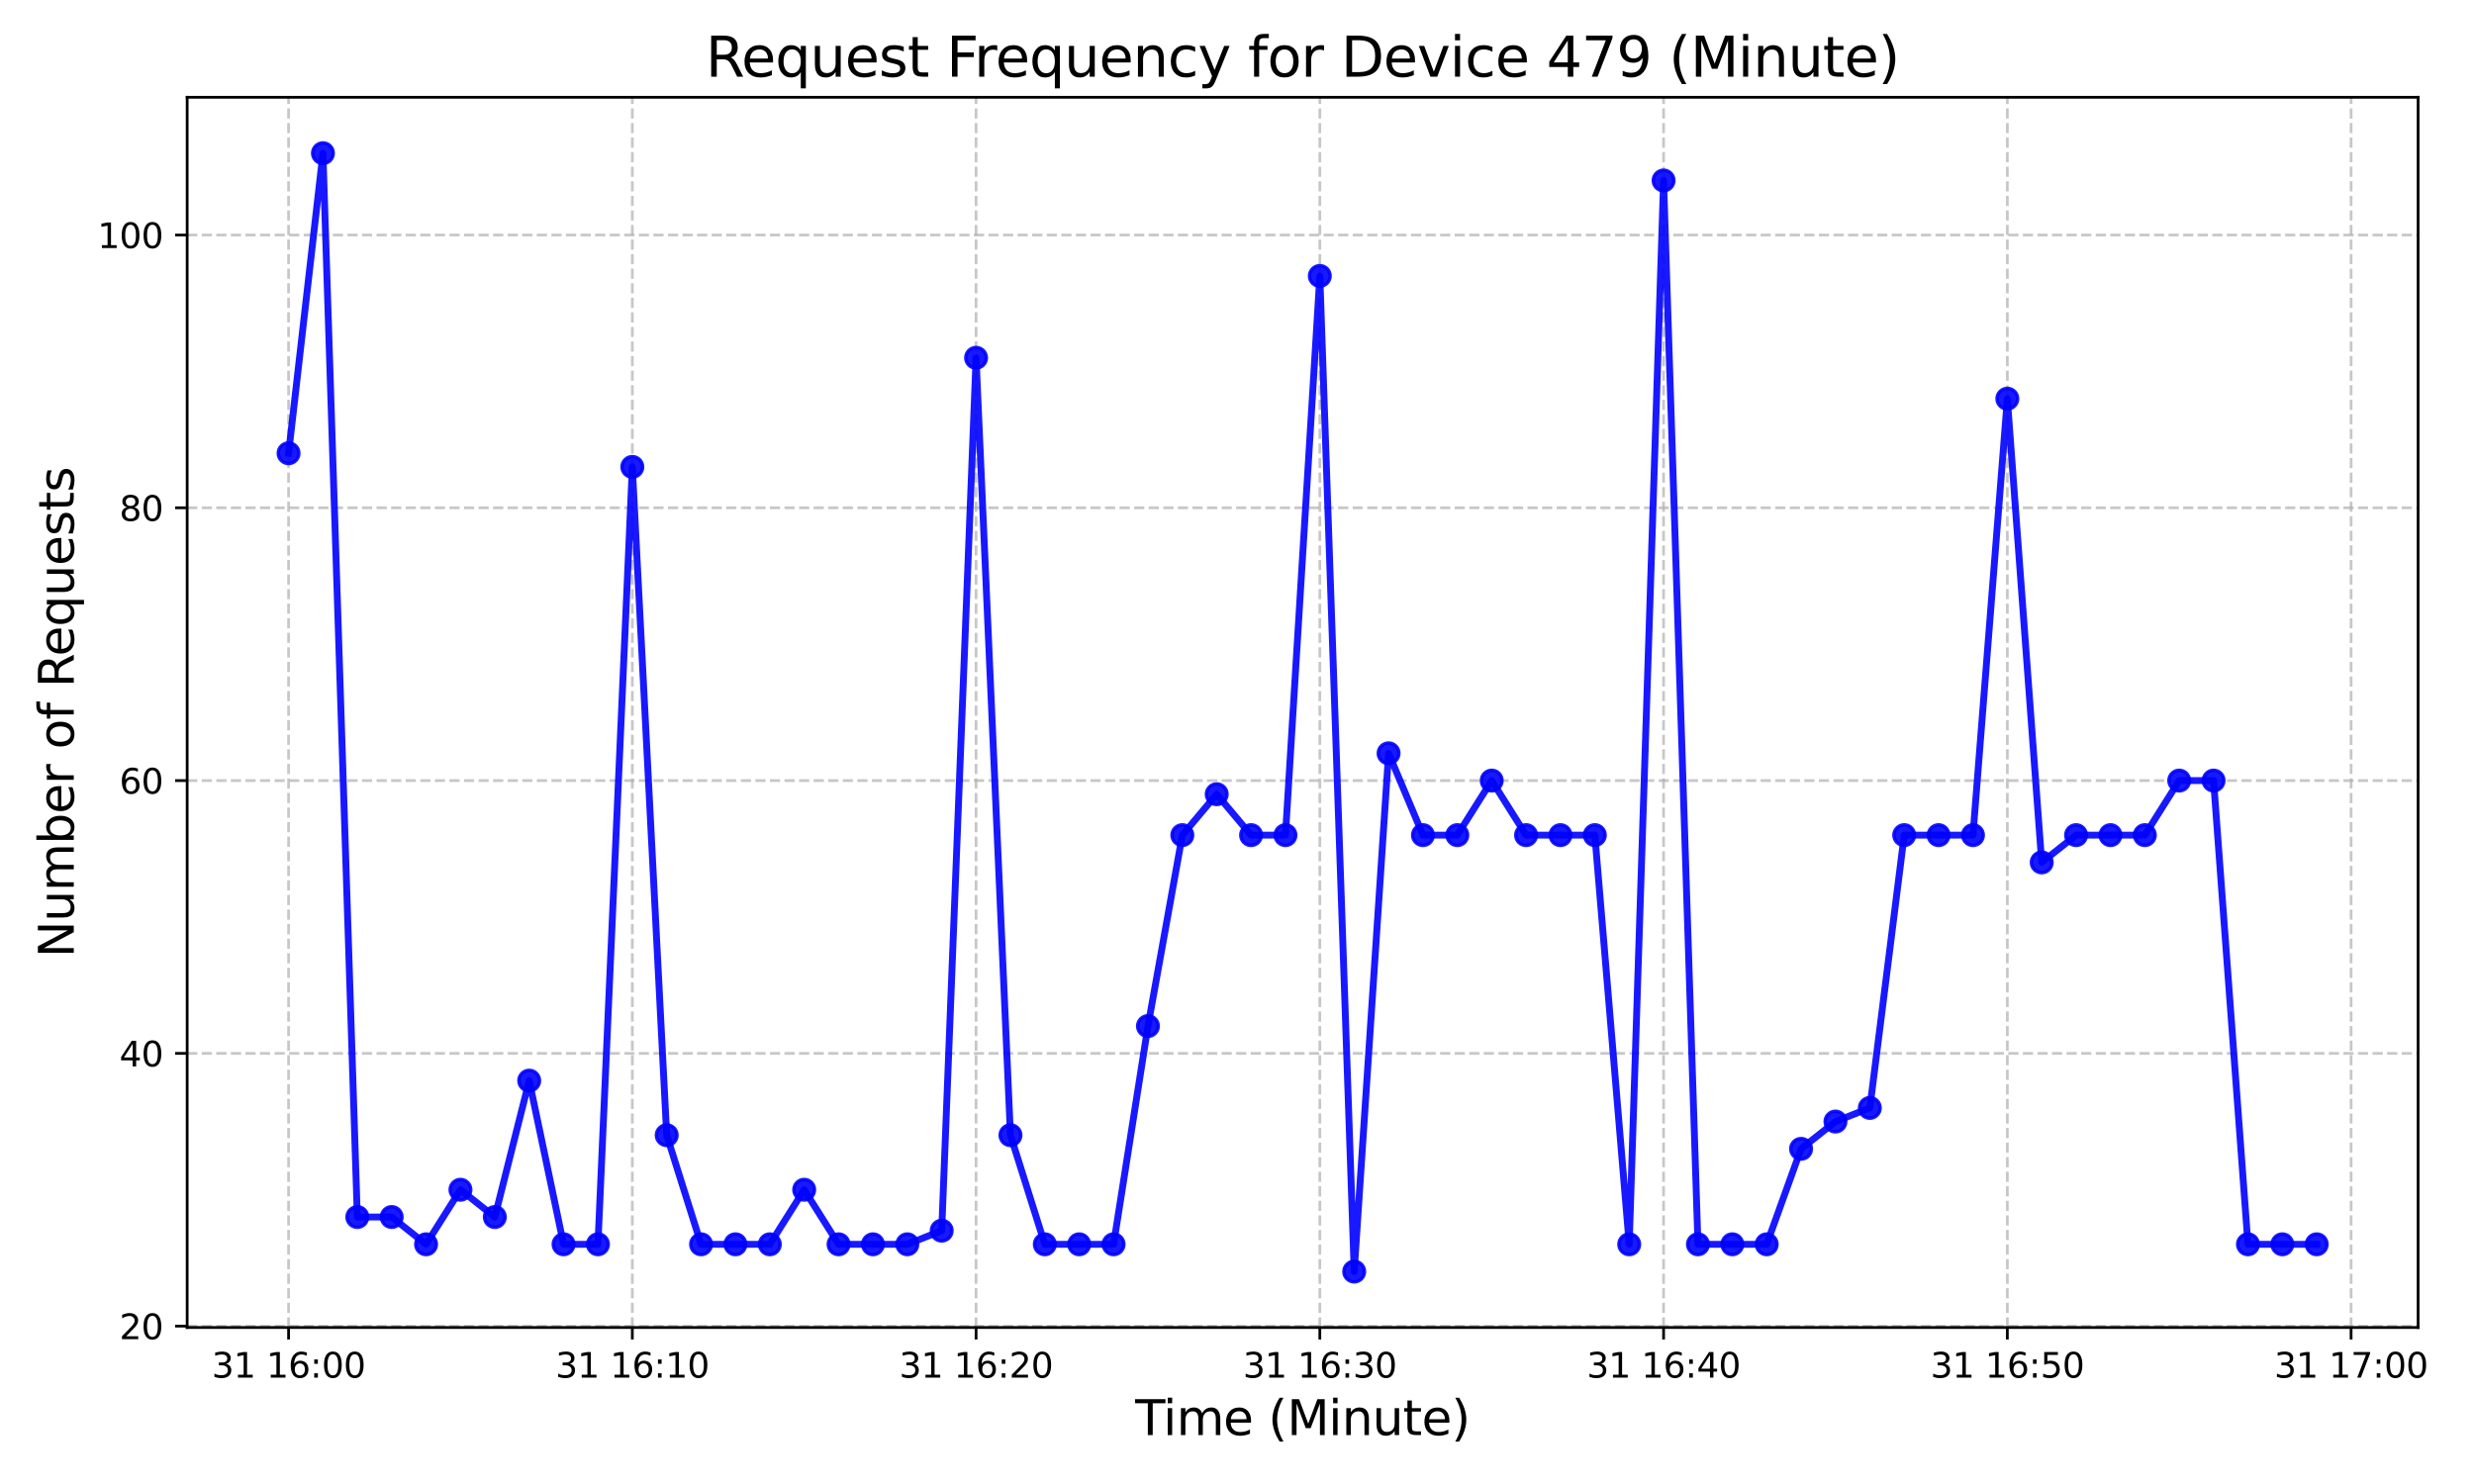 <?xml version="1.0" encoding="utf-8" standalone="no"?>
<!DOCTYPE svg PUBLIC "-//W3C//DTD SVG 1.1//EN"
  "http://www.w3.org/Graphics/SVG/1.1/DTD/svg11.dtd">
<svg xmlns:xlink="http://www.w3.org/1999/xlink" width="720pt" height="432pt" viewBox="0 0 720 432" xmlns="http://www.w3.org/2000/svg" version="1.1">
 <defs>
  <style type="text/css">*{stroke-linejoin: round; stroke-linecap: butt}</style>
 </defs>
 <g id="figure_1">
  <g id="patch_1">
   <path d="M 0 432 
L 720 432 
L 720 0 
L 0 0 
z
" style="fill: #ffffff"/>
  </g>
  <g id="axes_1">
   <g id="patch_2">
    <path d="M 54.47 386.44 
L 703.736 386.44 
L 703.736 28.32 
L 54.47 28.32 
z
" style="fill: #ffffff"/>
   </g>
   <g id="matplotlib.axis_1">
    <g id="xtick_1">
     <g id="line2d_1">
      <path d="M 83.982 386.44 
L 83.982 28.32 
" clip-path="url(#p984fb4c9ae)" style="fill: none; stroke-dasharray: 2.96,1.28; stroke-dashoffset: 0; stroke: #b0b0b0; stroke-opacity: 0.7; stroke-width: 0.8"/>
     </g>
     <g id="line2d_2">
      <defs>
       <path id="m24f35bc429" d="M 0 0 
L 0 3.5 
" style="stroke: #000000; stroke-width: 0.8"/>
      </defs>
      <g>
       <use xlink:href="#m24f35bc429" x="83.982" y="386.44" style="stroke: #000000; stroke-width: 0.8"/>
      </g>
     </g>
     <g id="text_1">
      <!-- 31 16:00 -->
      <g transform="translate(61.621 401.038) scale(0.1 -0.1)">
       <defs>
        <path id="DejaVuSans-33" d="M 2597 2516 
Q 3050 2419 3304 2112 
Q 3559 1806 3559 1356 
Q 3559 666 3084 287 
Q 2609 -91 1734 -91 
Q 1441 -91 1130 -33 
Q 819 25 488 141 
L 488 750 
Q 750 597 1062 519 
Q 1375 441 1716 441 
Q 2309 441 2620 675 
Q 2931 909 2931 1356 
Q 2931 1769 2642 2001 
Q 2353 2234 1838 2234 
L 1294 2234 
L 1294 2753 
L 1863 2753 
Q 2328 2753 2575 2939 
Q 2822 3125 2822 3475 
Q 2822 3834 2567 4026 
Q 2313 4219 1838 4219 
Q 1578 4219 1281 4162 
Q 984 4106 628 3988 
L 628 4550 
Q 988 4650 1302 4700 
Q 1616 4750 1894 4750 
Q 2613 4750 3031 4423 
Q 3450 4097 3450 3541 
Q 3450 3153 3228 2886 
Q 3006 2619 2597 2516 
z
" transform="scale(0.016)"/>
        <path id="DejaVuSans-31" d="M 794 531 
L 1825 531 
L 1825 4091 
L 703 3866 
L 703 4441 
L 1819 4666 
L 2450 4666 
L 2450 531 
L 3481 531 
L 3481 0 
L 794 0 
L 794 531 
z
" transform="scale(0.016)"/>
        <path id="DejaVuSans-20" transform="scale(0.016)"/>
        <path id="DejaVuSans-36" d="M 2113 2584 
Q 1688 2584 1439 2293 
Q 1191 2003 1191 1497 
Q 1191 994 1439 701 
Q 1688 409 2113 409 
Q 2538 409 2786 701 
Q 3034 994 3034 1497 
Q 3034 2003 2786 2293 
Q 2538 2584 2113 2584 
z
M 3366 4563 
L 3366 3988 
Q 3128 4100 2886 4159 
Q 2644 4219 2406 4219 
Q 1781 4219 1451 3797 
Q 1122 3375 1075 2522 
Q 1259 2794 1537 2939 
Q 1816 3084 2150 3084 
Q 2853 3084 3261 2657 
Q 3669 2231 3669 1497 
Q 3669 778 3244 343 
Q 2819 -91 2113 -91 
Q 1303 -91 875 529 
Q 447 1150 447 2328 
Q 447 3434 972 4092 
Q 1497 4750 2381 4750 
Q 2619 4750 2861 4703 
Q 3103 4656 3366 4563 
z
" transform="scale(0.016)"/>
        <path id="DejaVuSans-3a" d="M 750 794 
L 1409 794 
L 1409 0 
L 750 0 
L 750 794 
z
M 750 3309 
L 1409 3309 
L 1409 2516 
L 750 2516 
L 750 3309 
z
" transform="scale(0.016)"/>
        <path id="DejaVuSans-30" d="M 2034 4250 
Q 1547 4250 1301 3770 
Q 1056 3291 1056 2328 
Q 1056 1369 1301 889 
Q 1547 409 2034 409 
Q 2525 409 2770 889 
Q 3016 1369 3016 2328 
Q 3016 3291 2770 3770 
Q 2525 4250 2034 4250 
z
M 2034 4750 
Q 2819 4750 3233 4129 
Q 3647 3509 3647 2328 
Q 3647 1150 3233 529 
Q 2819 -91 2034 -91 
Q 1250 -91 836 529 
Q 422 1150 422 2328 
Q 422 3509 836 4129 
Q 1250 4750 2034 4750 
z
" transform="scale(0.016)"/>
       </defs>
       <use xlink:href="#DejaVuSans-33"/>
       <use xlink:href="#DejaVuSans-31" x="63.623"/>
       <use xlink:href="#DejaVuSans-20" x="127.246"/>
       <use xlink:href="#DejaVuSans-31" x="159.033"/>
       <use xlink:href="#DejaVuSans-36" x="222.656"/>
       <use xlink:href="#DejaVuSans-3a" x="286.279"/>
       <use xlink:href="#DejaVuSans-30" x="319.971"/>
       <use xlink:href="#DejaVuSans-30" x="383.594"/>
      </g>
     </g>
    </g>
    <g id="xtick_2">
     <g id="line2d_3">
      <path d="M 184.023 386.44 
L 184.023 28.32 
" clip-path="url(#p984fb4c9ae)" style="fill: none; stroke-dasharray: 2.96,1.28; stroke-dashoffset: 0; stroke: #b0b0b0; stroke-opacity: 0.7; stroke-width: 0.8"/>
     </g>
     <g id="line2d_4">
      <g>
       <use xlink:href="#m24f35bc429" x="184.023" y="386.44" style="stroke: #000000; stroke-width: 0.8"/>
      </g>
     </g>
     <g id="text_2">
      <!-- 31 16:10 -->
      <g transform="translate(161.662 401.038) scale(0.1 -0.1)">
       <use xlink:href="#DejaVuSans-33"/>
       <use xlink:href="#DejaVuSans-31" x="63.623"/>
       <use xlink:href="#DejaVuSans-20" x="127.246"/>
       <use xlink:href="#DejaVuSans-31" x="159.033"/>
       <use xlink:href="#DejaVuSans-36" x="222.656"/>
       <use xlink:href="#DejaVuSans-3a" x="286.279"/>
       <use xlink:href="#DejaVuSans-31" x="319.971"/>
       <use xlink:href="#DejaVuSans-30" x="383.594"/>
      </g>
     </g>
    </g>
    <g id="xtick_3">
     <g id="line2d_5">
      <path d="M 284.064 386.44 
L 284.064 28.32 
" clip-path="url(#p984fb4c9ae)" style="fill: none; stroke-dasharray: 2.96,1.28; stroke-dashoffset: 0; stroke: #b0b0b0; stroke-opacity: 0.7; stroke-width: 0.8"/>
     </g>
     <g id="line2d_6">
      <g>
       <use xlink:href="#m24f35bc429" x="284.064" y="386.44" style="stroke: #000000; stroke-width: 0.8"/>
      </g>
     </g>
     <g id="text_3">
      <!-- 31 16:20 -->
      <g transform="translate(261.703 401.038) scale(0.1 -0.1)">
       <defs>
        <path id="DejaVuSans-32" d="M 1228 531 
L 3431 531 
L 3431 0 
L 469 0 
L 469 531 
Q 828 903 1448 1529 
Q 2069 2156 2228 2338 
Q 2531 2678 2651 2914 
Q 2772 3150 2772 3378 
Q 2772 3750 2511 3984 
Q 2250 4219 1831 4219 
Q 1534 4219 1204 4116 
Q 875 4013 500 3803 
L 500 4441 
Q 881 4594 1212 4672 
Q 1544 4750 1819 4750 
Q 2544 4750 2975 4387 
Q 3406 4025 3406 3419 
Q 3406 3131 3298 2873 
Q 3191 2616 2906 2266 
Q 2828 2175 2409 1742 
Q 1991 1309 1228 531 
z
" transform="scale(0.016)"/>
       </defs>
       <use xlink:href="#DejaVuSans-33"/>
       <use xlink:href="#DejaVuSans-31" x="63.623"/>
       <use xlink:href="#DejaVuSans-20" x="127.246"/>
       <use xlink:href="#DejaVuSans-31" x="159.033"/>
       <use xlink:href="#DejaVuSans-36" x="222.656"/>
       <use xlink:href="#DejaVuSans-3a" x="286.279"/>
       <use xlink:href="#DejaVuSans-32" x="319.971"/>
       <use xlink:href="#DejaVuSans-30" x="383.594"/>
      </g>
     </g>
    </g>
    <g id="xtick_4">
     <g id="line2d_7">
      <path d="M 384.105 386.44 
L 384.105 28.32 
" clip-path="url(#p984fb4c9ae)" style="fill: none; stroke-dasharray: 2.96,1.28; stroke-dashoffset: 0; stroke: #b0b0b0; stroke-opacity: 0.7; stroke-width: 0.8"/>
     </g>
     <g id="line2d_8">
      <g>
       <use xlink:href="#m24f35bc429" x="384.105" y="386.44" style="stroke: #000000; stroke-width: 0.8"/>
      </g>
     </g>
     <g id="text_4">
      <!-- 31 16:30 -->
      <g transform="translate(361.744 401.038) scale(0.1 -0.1)">
       <use xlink:href="#DejaVuSans-33"/>
       <use xlink:href="#DejaVuSans-31" x="63.623"/>
       <use xlink:href="#DejaVuSans-20" x="127.246"/>
       <use xlink:href="#DejaVuSans-31" x="159.033"/>
       <use xlink:href="#DejaVuSans-36" x="222.656"/>
       <use xlink:href="#DejaVuSans-3a" x="286.279"/>
       <use xlink:href="#DejaVuSans-33" x="319.971"/>
       <use xlink:href="#DejaVuSans-30" x="383.594"/>
      </g>
     </g>
    </g>
    <g id="xtick_5">
     <g id="line2d_9">
      <path d="M 484.146 386.44 
L 484.146 28.32 
" clip-path="url(#p984fb4c9ae)" style="fill: none; stroke-dasharray: 2.96,1.28; stroke-dashoffset: 0; stroke: #b0b0b0; stroke-opacity: 0.7; stroke-width: 0.8"/>
     </g>
     <g id="line2d_10">
      <g>
       <use xlink:href="#m24f35bc429" x="484.146" y="386.44" style="stroke: #000000; stroke-width: 0.8"/>
      </g>
     </g>
     <g id="text_5">
      <!-- 31 16:40 -->
      <g transform="translate(461.785 401.038) scale(0.1 -0.1)">
       <defs>
        <path id="DejaVuSans-34" d="M 2419 4116 
L 825 1625 
L 2419 1625 
L 2419 4116 
z
M 2253 4666 
L 3047 4666 
L 3047 1625 
L 3713 1625 
L 3713 1100 
L 3047 1100 
L 3047 0 
L 2419 0 
L 2419 1100 
L 313 1100 
L 313 1709 
L 2253 4666 
z
" transform="scale(0.016)"/>
       </defs>
       <use xlink:href="#DejaVuSans-33"/>
       <use xlink:href="#DejaVuSans-31" x="63.623"/>
       <use xlink:href="#DejaVuSans-20" x="127.246"/>
       <use xlink:href="#DejaVuSans-31" x="159.033"/>
       <use xlink:href="#DejaVuSans-36" x="222.656"/>
       <use xlink:href="#DejaVuSans-3a" x="286.279"/>
       <use xlink:href="#DejaVuSans-34" x="319.971"/>
       <use xlink:href="#DejaVuSans-30" x="383.594"/>
      </g>
     </g>
    </g>
    <g id="xtick_6">
     <g id="line2d_11">
      <path d="M 584.187 386.44 
L 584.187 28.32 
" clip-path="url(#p984fb4c9ae)" style="fill: none; stroke-dasharray: 2.96,1.28; stroke-dashoffset: 0; stroke: #b0b0b0; stroke-opacity: 0.7; stroke-width: 0.8"/>
     </g>
     <g id="line2d_12">
      <g>
       <use xlink:href="#m24f35bc429" x="584.187" y="386.44" style="stroke: #000000; stroke-width: 0.8"/>
      </g>
     </g>
     <g id="text_6">
      <!-- 31 16:50 -->
      <g transform="translate(561.826 401.038) scale(0.1 -0.1)">
       <defs>
        <path id="DejaVuSans-35" d="M 691 4666 
L 3169 4666 
L 3169 4134 
L 1269 4134 
L 1269 2991 
Q 1406 3038 1543 3061 
Q 1681 3084 1819 3084 
Q 2600 3084 3056 2656 
Q 3513 2228 3513 1497 
Q 3513 744 3044 326 
Q 2575 -91 1722 -91 
Q 1428 -91 1123 -41 
Q 819 9 494 109 
L 494 744 
Q 775 591 1075 516 
Q 1375 441 1709 441 
Q 2250 441 2565 725 
Q 2881 1009 2881 1497 
Q 2881 1984 2565 2268 
Q 2250 2553 1709 2553 
Q 1456 2553 1204 2497 
Q 953 2441 691 2322 
L 691 4666 
z
" transform="scale(0.016)"/>
       </defs>
       <use xlink:href="#DejaVuSans-33"/>
       <use xlink:href="#DejaVuSans-31" x="63.623"/>
       <use xlink:href="#DejaVuSans-20" x="127.246"/>
       <use xlink:href="#DejaVuSans-31" x="159.033"/>
       <use xlink:href="#DejaVuSans-36" x="222.656"/>
       <use xlink:href="#DejaVuSans-3a" x="286.279"/>
       <use xlink:href="#DejaVuSans-35" x="319.971"/>
       <use xlink:href="#DejaVuSans-30" x="383.594"/>
      </g>
     </g>
    </g>
    <g id="xtick_7">
     <g id="line2d_13">
      <path d="M 684.228 386.44 
L 684.228 28.32 
" clip-path="url(#p984fb4c9ae)" style="fill: none; stroke-dasharray: 2.96,1.28; stroke-dashoffset: 0; stroke: #b0b0b0; stroke-opacity: 0.7; stroke-width: 0.8"/>
     </g>
     <g id="line2d_14">
      <g>
       <use xlink:href="#m24f35bc429" x="684.228" y="386.44" style="stroke: #000000; stroke-width: 0.8"/>
      </g>
     </g>
     <g id="text_7">
      <!-- 31 17:00 -->
      <g transform="translate(661.867 401.038) scale(0.1 -0.1)">
       <defs>
        <path id="DejaVuSans-37" d="M 525 4666 
L 3525 4666 
L 3525 4397 
L 1831 0 
L 1172 0 
L 2766 4134 
L 525 4134 
L 525 4666 
z
" transform="scale(0.016)"/>
       </defs>
       <use xlink:href="#DejaVuSans-33"/>
       <use xlink:href="#DejaVuSans-31" x="63.623"/>
       <use xlink:href="#DejaVuSans-20" x="127.246"/>
       <use xlink:href="#DejaVuSans-31" x="159.033"/>
       <use xlink:href="#DejaVuSans-37" x="222.656"/>
       <use xlink:href="#DejaVuSans-3a" x="286.279"/>
       <use xlink:href="#DejaVuSans-30" x="319.971"/>
       <use xlink:href="#DejaVuSans-30" x="383.594"/>
      </g>
     </g>
    </g>
    <g id="text_8">
     <!-- Time (Minute) -->
     <g transform="translate(330.381 417.756) scale(0.14 -0.14)">
      <defs>
       <path id="DejaVuSans-54" d="M -19 4666 
L 3928 4666 
L 3928 4134 
L 2272 4134 
L 2272 0 
L 1638 0 
L 1638 4134 
L -19 4134 
L -19 4666 
z
" transform="scale(0.016)"/>
       <path id="DejaVuSans-69" d="M 603 3500 
L 1178 3500 
L 1178 0 
L 603 0 
L 603 3500 
z
M 603 4863 
L 1178 4863 
L 1178 4134 
L 603 4134 
L 603 4863 
z
" transform="scale(0.016)"/>
       <path id="DejaVuSans-6d" d="M 3328 2828 
Q 3544 3216 3844 3400 
Q 4144 3584 4550 3584 
Q 5097 3584 5394 3201 
Q 5691 2819 5691 2113 
L 5691 0 
L 5113 0 
L 5113 2094 
Q 5113 2597 4934 2840 
Q 4756 3084 4391 3084 
Q 3944 3084 3684 2787 
Q 3425 2491 3425 1978 
L 3425 0 
L 2847 0 
L 2847 2094 
Q 2847 2600 2669 2842 
Q 2491 3084 2119 3084 
Q 1678 3084 1418 2786 
Q 1159 2488 1159 1978 
L 1159 0 
L 581 0 
L 581 3500 
L 1159 3500 
L 1159 2956 
Q 1356 3278 1631 3431 
Q 1906 3584 2284 3584 
Q 2666 3584 2933 3390 
Q 3200 3197 3328 2828 
z
" transform="scale(0.016)"/>
       <path id="DejaVuSans-65" d="M 3597 1894 
L 3597 1613 
L 953 1613 
Q 991 1019 1311 708 
Q 1631 397 2203 397 
Q 2534 397 2845 478 
Q 3156 559 3463 722 
L 3463 178 
Q 3153 47 2828 -22 
Q 2503 -91 2169 -91 
Q 1331 -91 842 396 
Q 353 884 353 1716 
Q 353 2575 817 3079 
Q 1281 3584 2069 3584 
Q 2775 3584 3186 3129 
Q 3597 2675 3597 1894 
z
M 3022 2063 
Q 3016 2534 2758 2815 
Q 2500 3097 2075 3097 
Q 1594 3097 1305 2825 
Q 1016 2553 972 2059 
L 3022 2063 
z
" transform="scale(0.016)"/>
       <path id="DejaVuSans-28" d="M 1984 4856 
Q 1566 4138 1362 3434 
Q 1159 2731 1159 2009 
Q 1159 1288 1364 580 
Q 1569 -128 1984 -844 
L 1484 -844 
Q 1016 -109 783 600 
Q 550 1309 550 2009 
Q 550 2706 781 3412 
Q 1013 4119 1484 4856 
L 1984 4856 
z
" transform="scale(0.016)"/>
       <path id="DejaVuSans-4d" d="M 628 4666 
L 1569 4666 
L 2759 1491 
L 3956 4666 
L 4897 4666 
L 4897 0 
L 4281 0 
L 4281 4097 
L 3078 897 
L 2444 897 
L 1241 4097 
L 1241 0 
L 628 0 
L 628 4666 
z
" transform="scale(0.016)"/>
       <path id="DejaVuSans-6e" d="M 3513 2113 
L 3513 0 
L 2938 0 
L 2938 2094 
Q 2938 2591 2744 2837 
Q 2550 3084 2163 3084 
Q 1697 3084 1428 2787 
Q 1159 2491 1159 1978 
L 1159 0 
L 581 0 
L 581 3500 
L 1159 3500 
L 1159 2956 
Q 1366 3272 1645 3428 
Q 1925 3584 2291 3584 
Q 2894 3584 3203 3211 
Q 3513 2838 3513 2113 
z
" transform="scale(0.016)"/>
       <path id="DejaVuSans-75" d="M 544 1381 
L 544 3500 
L 1119 3500 
L 1119 1403 
Q 1119 906 1312 657 
Q 1506 409 1894 409 
Q 2359 409 2629 706 
Q 2900 1003 2900 1516 
L 2900 3500 
L 3475 3500 
L 3475 0 
L 2900 0 
L 2900 538 
Q 2691 219 2414 64 
Q 2138 -91 1772 -91 
Q 1169 -91 856 284 
Q 544 659 544 1381 
z
M 1991 3584 
L 1991 3584 
z
" transform="scale(0.016)"/>
       <path id="DejaVuSans-74" d="M 1172 4494 
L 1172 3500 
L 2356 3500 
L 2356 3053 
L 1172 3053 
L 1172 1153 
Q 1172 725 1289 603 
Q 1406 481 1766 481 
L 2356 481 
L 2356 0 
L 1766 0 
Q 1100 0 847 248 
Q 594 497 594 1153 
L 594 3053 
L 172 3053 
L 172 3500 
L 594 3500 
L 594 4494 
L 1172 4494 
z
" transform="scale(0.016)"/>
       <path id="DejaVuSans-29" d="M 513 4856 
L 1013 4856 
Q 1481 4119 1714 3412 
Q 1947 2706 1947 2009 
Q 1947 1309 1714 600 
Q 1481 -109 1013 -844 
L 513 -844 
Q 928 -128 1133 580 
Q 1338 1288 1338 2009 
Q 1338 2731 1133 3434 
Q 928 4138 513 4856 
z
" transform="scale(0.016)"/>
      </defs>
      <use xlink:href="#DejaVuSans-54"/>
      <use xlink:href="#DejaVuSans-69" x="57.959"/>
      <use xlink:href="#DejaVuSans-6d" x="85.742"/>
      <use xlink:href="#DejaVuSans-65" x="183.154"/>
      <use xlink:href="#DejaVuSans-20" x="244.678"/>
      <use xlink:href="#DejaVuSans-28" x="276.465"/>
      <use xlink:href="#DejaVuSans-4d" x="315.479"/>
      <use xlink:href="#DejaVuSans-69" x="401.758"/>
      <use xlink:href="#DejaVuSans-6e" x="429.541"/>
      <use xlink:href="#DejaVuSans-75" x="492.92"/>
      <use xlink:href="#DejaVuSans-74" x="556.299"/>
      <use xlink:href="#DejaVuSans-65" x="595.508"/>
      <use xlink:href="#DejaVuSans-29" x="657.031"/>
     </g>
    </g>
   </g>
   <g id="matplotlib.axis_2">
    <g id="ytick_1">
     <g id="line2d_15">
      <path d="M 54.47 386.043 
L 703.736 386.043 
" clip-path="url(#p984fb4c9ae)" style="fill: none; stroke-dasharray: 2.96,1.28; stroke-dashoffset: 0; stroke: #b0b0b0; stroke-opacity: 0.7; stroke-width: 0.8"/>
     </g>
     <g id="line2d_16">
      <defs>
       <path id="m2764820562" d="M 0 0 
L -3.5 0 
" style="stroke: #000000; stroke-width: 0.8"/>
      </defs>
      <g>
       <use xlink:href="#m2764820562" x="54.47" y="386.043" style="stroke: #000000; stroke-width: 0.8"/>
      </g>
     </g>
     <g id="text_9">
      <!-- 20 -->
      <g transform="translate(34.745 389.842) scale(0.1 -0.1)">
       <use xlink:href="#DejaVuSans-32"/>
       <use xlink:href="#DejaVuSans-30" x="63.623"/>
      </g>
     </g>
    </g>
    <g id="ytick_2">
     <g id="line2d_17">
      <path d="M 54.47 306.637 
L 703.736 306.637 
" clip-path="url(#p984fb4c9ae)" style="fill: none; stroke-dasharray: 2.96,1.28; stroke-dashoffset: 0; stroke: #b0b0b0; stroke-opacity: 0.7; stroke-width: 0.8"/>
     </g>
     <g id="line2d_18">
      <g>
       <use xlink:href="#m2764820562" x="54.47" y="306.637" style="stroke: #000000; stroke-width: 0.8"/>
      </g>
     </g>
     <g id="text_10">
      <!-- 40 -->
      <g transform="translate(34.745 310.436) scale(0.1 -0.1)">
       <use xlink:href="#DejaVuSans-34"/>
       <use xlink:href="#DejaVuSans-30" x="63.623"/>
      </g>
     </g>
    </g>
    <g id="ytick_3">
     <g id="line2d_19">
      <path d="M 54.47 227.231 
L 703.736 227.231 
" clip-path="url(#p984fb4c9ae)" style="fill: none; stroke-dasharray: 2.96,1.28; stroke-dashoffset: 0; stroke: #b0b0b0; stroke-opacity: 0.7; stroke-width: 0.8"/>
     </g>
     <g id="line2d_20">
      <g>
       <use xlink:href="#m2764820562" x="54.47" y="227.231" style="stroke: #000000; stroke-width: 0.8"/>
      </g>
     </g>
     <g id="text_11">
      <!-- 60 -->
      <g transform="translate(34.745 231.031) scale(0.1 -0.1)">
       <use xlink:href="#DejaVuSans-36"/>
       <use xlink:href="#DejaVuSans-30" x="63.623"/>
      </g>
     </g>
    </g>
    <g id="ytick_4">
     <g id="line2d_21">
      <path d="M 54.47 147.826 
L 703.736 147.826 
" clip-path="url(#p984fb4c9ae)" style="fill: none; stroke-dasharray: 2.96,1.28; stroke-dashoffset: 0; stroke: #b0b0b0; stroke-opacity: 0.7; stroke-width: 0.8"/>
     </g>
     <g id="line2d_22">
      <g>
       <use xlink:href="#m2764820562" x="54.47" y="147.826" style="stroke: #000000; stroke-width: 0.8"/>
      </g>
     </g>
     <g id="text_12">
      <!-- 80 -->
      <g transform="translate(34.745 151.625) scale(0.1 -0.1)">
       <defs>
        <path id="DejaVuSans-38" d="M 2034 2216 
Q 1584 2216 1326 1975 
Q 1069 1734 1069 1313 
Q 1069 891 1326 650 
Q 1584 409 2034 409 
Q 2484 409 2743 651 
Q 3003 894 3003 1313 
Q 3003 1734 2745 1975 
Q 2488 2216 2034 2216 
z
M 1403 2484 
Q 997 2584 770 2862 
Q 544 3141 544 3541 
Q 544 4100 942 4425 
Q 1341 4750 2034 4750 
Q 2731 4750 3128 4425 
Q 3525 4100 3525 3541 
Q 3525 3141 3298 2862 
Q 3072 2584 2669 2484 
Q 3125 2378 3379 2068 
Q 3634 1759 3634 1313 
Q 3634 634 3220 271 
Q 2806 -91 2034 -91 
Q 1263 -91 848 271 
Q 434 634 434 1313 
Q 434 1759 690 2068 
Q 947 2378 1403 2484 
z
M 1172 3481 
Q 1172 3119 1398 2916 
Q 1625 2713 2034 2713 
Q 2441 2713 2670 2916 
Q 2900 3119 2900 3481 
Q 2900 3844 2670 4047 
Q 2441 4250 2034 4250 
Q 1625 4250 1398 4047 
Q 1172 3844 1172 3481 
z
" transform="scale(0.016)"/>
       </defs>
       <use xlink:href="#DejaVuSans-38"/>
       <use xlink:href="#DejaVuSans-30" x="63.623"/>
      </g>
     </g>
    </g>
    <g id="ytick_5">
     <g id="line2d_23">
      <path d="M 54.47 68.42 
L 703.736 68.42 
" clip-path="url(#p984fb4c9ae)" style="fill: none; stroke-dasharray: 2.96,1.28; stroke-dashoffset: 0; stroke: #b0b0b0; stroke-opacity: 0.7; stroke-width: 0.8"/>
     </g>
     <g id="line2d_24">
      <g>
       <use xlink:href="#m2764820562" x="54.47" y="68.42" style="stroke: #000000; stroke-width: 0.8"/>
      </g>
     </g>
     <g id="text_13">
      <!-- 100 -->
      <g transform="translate(28.383 72.219) scale(0.1 -0.1)">
       <use xlink:href="#DejaVuSans-31"/>
       <use xlink:href="#DejaVuSans-30" x="63.623"/>
       <use xlink:href="#DejaVuSans-30" x="127.246"/>
      </g>
     </g>
    </g>
    <g id="text_14">
     <!-- Number of Requests -->
     <g transform="translate(21.471 278.778) rotate(-90) scale(0.14 -0.14)">
      <defs>
       <path id="DejaVuSans-4e" d="M 628 4666 
L 1478 4666 
L 3547 763 
L 3547 4666 
L 4159 4666 
L 4159 0 
L 3309 0 
L 1241 3903 
L 1241 0 
L 628 0 
L 628 4666 
z
" transform="scale(0.016)"/>
       <path id="DejaVuSans-62" d="M 3116 1747 
Q 3116 2381 2855 2742 
Q 2594 3103 2138 3103 
Q 1681 3103 1420 2742 
Q 1159 2381 1159 1747 
Q 1159 1113 1420 752 
Q 1681 391 2138 391 
Q 2594 391 2855 752 
Q 3116 1113 3116 1747 
z
M 1159 2969 
Q 1341 3281 1617 3432 
Q 1894 3584 2278 3584 
Q 2916 3584 3314 3078 
Q 3713 2572 3713 1747 
Q 3713 922 3314 415 
Q 2916 -91 2278 -91 
Q 1894 -91 1617 61 
Q 1341 213 1159 525 
L 1159 0 
L 581 0 
L 581 4863 
L 1159 4863 
L 1159 2969 
z
" transform="scale(0.016)"/>
       <path id="DejaVuSans-72" d="M 2631 2963 
Q 2534 3019 2420 3045 
Q 2306 3072 2169 3072 
Q 1681 3072 1420 2755 
Q 1159 2438 1159 1844 
L 1159 0 
L 581 0 
L 581 3500 
L 1159 3500 
L 1159 2956 
Q 1341 3275 1631 3429 
Q 1922 3584 2338 3584 
Q 2397 3584 2469 3576 
Q 2541 3569 2628 3553 
L 2631 2963 
z
" transform="scale(0.016)"/>
       <path id="DejaVuSans-6f" d="M 1959 3097 
Q 1497 3097 1228 2736 
Q 959 2375 959 1747 
Q 959 1119 1226 758 
Q 1494 397 1959 397 
Q 2419 397 2687 759 
Q 2956 1122 2956 1747 
Q 2956 2369 2687 2733 
Q 2419 3097 1959 3097 
z
M 1959 3584 
Q 2709 3584 3137 3096 
Q 3566 2609 3566 1747 
Q 3566 888 3137 398 
Q 2709 -91 1959 -91 
Q 1206 -91 779 398 
Q 353 888 353 1747 
Q 353 2609 779 3096 
Q 1206 3584 1959 3584 
z
" transform="scale(0.016)"/>
       <path id="DejaVuSans-66" d="M 2375 4863 
L 2375 4384 
L 1825 4384 
Q 1516 4384 1395 4259 
Q 1275 4134 1275 3809 
L 1275 3500 
L 2222 3500 
L 2222 3053 
L 1275 3053 
L 1275 0 
L 697 0 
L 697 3053 
L 147 3053 
L 147 3500 
L 697 3500 
L 697 3744 
Q 697 4328 969 4595 
Q 1241 4863 1831 4863 
L 2375 4863 
z
" transform="scale(0.016)"/>
       <path id="DejaVuSans-52" d="M 2841 2188 
Q 3044 2119 3236 1894 
Q 3428 1669 3622 1275 
L 4263 0 
L 3584 0 
L 2988 1197 
Q 2756 1666 2539 1819 
Q 2322 1972 1947 1972 
L 1259 1972 
L 1259 0 
L 628 0 
L 628 4666 
L 2053 4666 
Q 2853 4666 3247 4331 
Q 3641 3997 3641 3322 
Q 3641 2881 3436 2590 
Q 3231 2300 2841 2188 
z
M 1259 4147 
L 1259 2491 
L 2053 2491 
Q 2509 2491 2742 2702 
Q 2975 2913 2975 3322 
Q 2975 3731 2742 3939 
Q 2509 4147 2053 4147 
L 1259 4147 
z
" transform="scale(0.016)"/>
       <path id="DejaVuSans-71" d="M 947 1747 
Q 947 1113 1208 752 
Q 1469 391 1925 391 
Q 2381 391 2643 752 
Q 2906 1113 2906 1747 
Q 2906 2381 2643 2742 
Q 2381 3103 1925 3103 
Q 1469 3103 1208 2742 
Q 947 2381 947 1747 
z
M 2906 525 
Q 2725 213 2448 61 
Q 2172 -91 1784 -91 
Q 1150 -91 751 415 
Q 353 922 353 1747 
Q 353 2572 751 3078 
Q 1150 3584 1784 3584 
Q 2172 3584 2448 3432 
Q 2725 3281 2906 2969 
L 2906 3500 
L 3481 3500 
L 3481 -1331 
L 2906 -1331 
L 2906 525 
z
" transform="scale(0.016)"/>
       <path id="DejaVuSans-73" d="M 2834 3397 
L 2834 2853 
Q 2591 2978 2328 3040 
Q 2066 3103 1784 3103 
Q 1356 3103 1142 2972 
Q 928 2841 928 2578 
Q 928 2378 1081 2264 
Q 1234 2150 1697 2047 
L 1894 2003 
Q 2506 1872 2764 1633 
Q 3022 1394 3022 966 
Q 3022 478 2636 193 
Q 2250 -91 1575 -91 
Q 1294 -91 989 -36 
Q 684 19 347 128 
L 347 722 
Q 666 556 975 473 
Q 1284 391 1588 391 
Q 1994 391 2212 530 
Q 2431 669 2431 922 
Q 2431 1156 2273 1281 
Q 2116 1406 1581 1522 
L 1381 1569 
Q 847 1681 609 1914 
Q 372 2147 372 2553 
Q 372 3047 722 3315 
Q 1072 3584 1716 3584 
Q 2034 3584 2315 3537 
Q 2597 3491 2834 3397 
z
" transform="scale(0.016)"/>
      </defs>
      <use xlink:href="#DejaVuSans-4e"/>
      <use xlink:href="#DejaVuSans-75" x="74.805"/>
      <use xlink:href="#DejaVuSans-6d" x="138.184"/>
      <use xlink:href="#DejaVuSans-62" x="235.596"/>
      <use xlink:href="#DejaVuSans-65" x="299.072"/>
      <use xlink:href="#DejaVuSans-72" x="360.596"/>
      <use xlink:href="#DejaVuSans-20" x="401.709"/>
      <use xlink:href="#DejaVuSans-6f" x="433.496"/>
      <use xlink:href="#DejaVuSans-66" x="494.678"/>
      <use xlink:href="#DejaVuSans-20" x="529.883"/>
      <use xlink:href="#DejaVuSans-52" x="561.67"/>
      <use xlink:href="#DejaVuSans-65" x="626.652"/>
      <use xlink:href="#DejaVuSans-71" x="688.176"/>
      <use xlink:href="#DejaVuSans-75" x="751.652"/>
      <use xlink:href="#DejaVuSans-65" x="815.031"/>
      <use xlink:href="#DejaVuSans-73" x="876.555"/>
      <use xlink:href="#DejaVuSans-74" x="928.654"/>
      <use xlink:href="#DejaVuSans-73" x="967.863"/>
     </g>
    </g>
   </g>
   <g id="line2d_25">
    <path d="M 83.982 131.945 
L 93.986 44.598 
L 103.99 354.281 
L 113.994 354.281 
L 123.998 362.221 
L 134.003 346.34 
L 144.007 354.281 
L 154.011 314.578 
L 164.015 362.221 
L 174.019 362.221 
L 184.023 135.915 
L 194.027 330.459 
L 204.031 362.221 
L 214.035 362.221 
L 224.039 362.221 
L 234.044 346.34 
L 244.048 362.221 
L 254.052 362.221 
L 264.056 362.221 
L 274.06 358.251 
L 284.064 104.153 
L 294.068 330.459 
L 304.072 362.221 
L 314.076 362.221 
L 324.08 362.221 
L 334.084 298.697 
L 344.089 243.113 
L 354.093 231.202 
L 364.097 243.113 
L 374.101 243.113 
L 384.105 80.331 
L 394.109 370.162 
L 404.113 219.291 
L 414.117 243.113 
L 424.121 243.113 
L 434.125 227.231 
L 444.13 243.113 
L 454.134 243.113 
L 464.138 243.113 
L 474.142 362.221 
L 484.146 52.539 
L 494.15 362.221 
L 504.154 362.221 
L 514.158 362.221 
L 524.162 334.429 
L 534.166 326.489 
L 544.17 322.518 
L 554.175 243.113 
L 564.179 243.113 
L 574.183 243.113 
L 584.187 116.063 
L 594.191 251.053 
L 604.195 243.113 
L 614.199 243.113 
L 624.203 243.113 
L 634.207 227.231 
L 644.211 227.231 
L 654.216 362.221 
L 664.22 362.221 
L 674.224 362.221 
" clip-path="url(#p984fb4c9ae)" style="fill: none; stroke: #0000ff; stroke-opacity: 0.9; stroke-width: 2; stroke-linecap: square"/>
    <defs>
     <path id="m87eed5b46d" d="M 0 3 
C 0.796 3 1.559 2.684 2.121 2.121 
C 2.684 1.559 3 0.796 3 0 
C 3 -0.796 2.684 -1.559 2.121 -2.121 
C 1.559 -2.684 0.796 -3 0 -3 
C -0.796 -3 -1.559 -2.684 -2.121 -2.121 
C -2.684 -1.559 -3 -0.796 -3 0 
C -3 0.796 -2.684 1.559 -2.121 2.121 
C -1.559 2.684 -0.796 3 0 3 
z
" style="stroke: #0000ff; stroke-opacity: 0.9"/>
    </defs>
    <g clip-path="url(#p984fb4c9ae)">
     <use xlink:href="#m87eed5b46d" x="83.982" y="131.945" style="fill: #0000ff; fill-opacity: 0.9; stroke: #0000ff; stroke-opacity: 0.9"/>
     <use xlink:href="#m87eed5b46d" x="93.986" y="44.598" style="fill: #0000ff; fill-opacity: 0.9; stroke: #0000ff; stroke-opacity: 0.9"/>
     <use xlink:href="#m87eed5b46d" x="103.99" y="354.281" style="fill: #0000ff; fill-opacity: 0.9; stroke: #0000ff; stroke-opacity: 0.9"/>
     <use xlink:href="#m87eed5b46d" x="113.994" y="354.281" style="fill: #0000ff; fill-opacity: 0.9; stroke: #0000ff; stroke-opacity: 0.9"/>
     <use xlink:href="#m87eed5b46d" x="123.998" y="362.221" style="fill: #0000ff; fill-opacity: 0.9; stroke: #0000ff; stroke-opacity: 0.9"/>
     <use xlink:href="#m87eed5b46d" x="134.003" y="346.34" style="fill: #0000ff; fill-opacity: 0.9; stroke: #0000ff; stroke-opacity: 0.9"/>
     <use xlink:href="#m87eed5b46d" x="144.007" y="354.281" style="fill: #0000ff; fill-opacity: 0.9; stroke: #0000ff; stroke-opacity: 0.9"/>
     <use xlink:href="#m87eed5b46d" x="154.011" y="314.578" style="fill: #0000ff; fill-opacity: 0.9; stroke: #0000ff; stroke-opacity: 0.9"/>
     <use xlink:href="#m87eed5b46d" x="164.015" y="362.221" style="fill: #0000ff; fill-opacity: 0.9; stroke: #0000ff; stroke-opacity: 0.9"/>
     <use xlink:href="#m87eed5b46d" x="174.019" y="362.221" style="fill: #0000ff; fill-opacity: 0.9; stroke: #0000ff; stroke-opacity: 0.9"/>
     <use xlink:href="#m87eed5b46d" x="184.023" y="135.915" style="fill: #0000ff; fill-opacity: 0.9; stroke: #0000ff; stroke-opacity: 0.9"/>
     <use xlink:href="#m87eed5b46d" x="194.027" y="330.459" style="fill: #0000ff; fill-opacity: 0.9; stroke: #0000ff; stroke-opacity: 0.9"/>
     <use xlink:href="#m87eed5b46d" x="204.031" y="362.221" style="fill: #0000ff; fill-opacity: 0.9; stroke: #0000ff; stroke-opacity: 0.9"/>
     <use xlink:href="#m87eed5b46d" x="214.035" y="362.221" style="fill: #0000ff; fill-opacity: 0.9; stroke: #0000ff; stroke-opacity: 0.9"/>
     <use xlink:href="#m87eed5b46d" x="224.039" y="362.221" style="fill: #0000ff; fill-opacity: 0.9; stroke: #0000ff; stroke-opacity: 0.9"/>
     <use xlink:href="#m87eed5b46d" x="234.044" y="346.34" style="fill: #0000ff; fill-opacity: 0.9; stroke: #0000ff; stroke-opacity: 0.9"/>
     <use xlink:href="#m87eed5b46d" x="244.048" y="362.221" style="fill: #0000ff; fill-opacity: 0.9; stroke: #0000ff; stroke-opacity: 0.9"/>
     <use xlink:href="#m87eed5b46d" x="254.052" y="362.221" style="fill: #0000ff; fill-opacity: 0.9; stroke: #0000ff; stroke-opacity: 0.9"/>
     <use xlink:href="#m87eed5b46d" x="264.056" y="362.221" style="fill: #0000ff; fill-opacity: 0.9; stroke: #0000ff; stroke-opacity: 0.9"/>
     <use xlink:href="#m87eed5b46d" x="274.06" y="358.251" style="fill: #0000ff; fill-opacity: 0.9; stroke: #0000ff; stroke-opacity: 0.9"/>
     <use xlink:href="#m87eed5b46d" x="284.064" y="104.153" style="fill: #0000ff; fill-opacity: 0.9; stroke: #0000ff; stroke-opacity: 0.9"/>
     <use xlink:href="#m87eed5b46d" x="294.068" y="330.459" style="fill: #0000ff; fill-opacity: 0.9; stroke: #0000ff; stroke-opacity: 0.9"/>
     <use xlink:href="#m87eed5b46d" x="304.072" y="362.221" style="fill: #0000ff; fill-opacity: 0.9; stroke: #0000ff; stroke-opacity: 0.9"/>
     <use xlink:href="#m87eed5b46d" x="314.076" y="362.221" style="fill: #0000ff; fill-opacity: 0.9; stroke: #0000ff; stroke-opacity: 0.9"/>
     <use xlink:href="#m87eed5b46d" x="324.08" y="362.221" style="fill: #0000ff; fill-opacity: 0.9; stroke: #0000ff; stroke-opacity: 0.9"/>
     <use xlink:href="#m87eed5b46d" x="334.084" y="298.697" style="fill: #0000ff; fill-opacity: 0.9; stroke: #0000ff; stroke-opacity: 0.9"/>
     <use xlink:href="#m87eed5b46d" x="344.089" y="243.113" style="fill: #0000ff; fill-opacity: 0.9; stroke: #0000ff; stroke-opacity: 0.9"/>
     <use xlink:href="#m87eed5b46d" x="354.093" y="231.202" style="fill: #0000ff; fill-opacity: 0.9; stroke: #0000ff; stroke-opacity: 0.9"/>
     <use xlink:href="#m87eed5b46d" x="364.097" y="243.113" style="fill: #0000ff; fill-opacity: 0.9; stroke: #0000ff; stroke-opacity: 0.9"/>
     <use xlink:href="#m87eed5b46d" x="374.101" y="243.113" style="fill: #0000ff; fill-opacity: 0.9; stroke: #0000ff; stroke-opacity: 0.9"/>
     <use xlink:href="#m87eed5b46d" x="384.105" y="80.331" style="fill: #0000ff; fill-opacity: 0.9; stroke: #0000ff; stroke-opacity: 0.9"/>
     <use xlink:href="#m87eed5b46d" x="394.109" y="370.162" style="fill: #0000ff; fill-opacity: 0.9; stroke: #0000ff; stroke-opacity: 0.9"/>
     <use xlink:href="#m87eed5b46d" x="404.113" y="219.291" style="fill: #0000ff; fill-opacity: 0.9; stroke: #0000ff; stroke-opacity: 0.9"/>
     <use xlink:href="#m87eed5b46d" x="414.117" y="243.113" style="fill: #0000ff; fill-opacity: 0.9; stroke: #0000ff; stroke-opacity: 0.9"/>
     <use xlink:href="#m87eed5b46d" x="424.121" y="243.113" style="fill: #0000ff; fill-opacity: 0.9; stroke: #0000ff; stroke-opacity: 0.9"/>
     <use xlink:href="#m87eed5b46d" x="434.125" y="227.231" style="fill: #0000ff; fill-opacity: 0.9; stroke: #0000ff; stroke-opacity: 0.9"/>
     <use xlink:href="#m87eed5b46d" x="444.13" y="243.113" style="fill: #0000ff; fill-opacity: 0.9; stroke: #0000ff; stroke-opacity: 0.9"/>
     <use xlink:href="#m87eed5b46d" x="454.134" y="243.113" style="fill: #0000ff; fill-opacity: 0.9; stroke: #0000ff; stroke-opacity: 0.9"/>
     <use xlink:href="#m87eed5b46d" x="464.138" y="243.113" style="fill: #0000ff; fill-opacity: 0.9; stroke: #0000ff; stroke-opacity: 0.9"/>
     <use xlink:href="#m87eed5b46d" x="474.142" y="362.221" style="fill: #0000ff; fill-opacity: 0.9; stroke: #0000ff; stroke-opacity: 0.9"/>
     <use xlink:href="#m87eed5b46d" x="484.146" y="52.539" style="fill: #0000ff; fill-opacity: 0.9; stroke: #0000ff; stroke-opacity: 0.9"/>
     <use xlink:href="#m87eed5b46d" x="494.15" y="362.221" style="fill: #0000ff; fill-opacity: 0.9; stroke: #0000ff; stroke-opacity: 0.9"/>
     <use xlink:href="#m87eed5b46d" x="504.154" y="362.221" style="fill: #0000ff; fill-opacity: 0.9; stroke: #0000ff; stroke-opacity: 0.9"/>
     <use xlink:href="#m87eed5b46d" x="514.158" y="362.221" style="fill: #0000ff; fill-opacity: 0.9; stroke: #0000ff; stroke-opacity: 0.9"/>
     <use xlink:href="#m87eed5b46d" x="524.162" y="334.429" style="fill: #0000ff; fill-opacity: 0.9; stroke: #0000ff; stroke-opacity: 0.9"/>
     <use xlink:href="#m87eed5b46d" x="534.166" y="326.489" style="fill: #0000ff; fill-opacity: 0.9; stroke: #0000ff; stroke-opacity: 0.9"/>
     <use xlink:href="#m87eed5b46d" x="544.17" y="322.518" style="fill: #0000ff; fill-opacity: 0.9; stroke: #0000ff; stroke-opacity: 0.9"/>
     <use xlink:href="#m87eed5b46d" x="554.175" y="243.113" style="fill: #0000ff; fill-opacity: 0.9; stroke: #0000ff; stroke-opacity: 0.9"/>
     <use xlink:href="#m87eed5b46d" x="564.179" y="243.113" style="fill: #0000ff; fill-opacity: 0.9; stroke: #0000ff; stroke-opacity: 0.9"/>
     <use xlink:href="#m87eed5b46d" x="574.183" y="243.113" style="fill: #0000ff; fill-opacity: 0.9; stroke: #0000ff; stroke-opacity: 0.9"/>
     <use xlink:href="#m87eed5b46d" x="584.187" y="116.063" style="fill: #0000ff; fill-opacity: 0.9; stroke: #0000ff; stroke-opacity: 0.9"/>
     <use xlink:href="#m87eed5b46d" x="594.191" y="251.053" style="fill: #0000ff; fill-opacity: 0.9; stroke: #0000ff; stroke-opacity: 0.9"/>
     <use xlink:href="#m87eed5b46d" x="604.195" y="243.113" style="fill: #0000ff; fill-opacity: 0.9; stroke: #0000ff; stroke-opacity: 0.9"/>
     <use xlink:href="#m87eed5b46d" x="614.199" y="243.113" style="fill: #0000ff; fill-opacity: 0.9; stroke: #0000ff; stroke-opacity: 0.9"/>
     <use xlink:href="#m87eed5b46d" x="624.203" y="243.113" style="fill: #0000ff; fill-opacity: 0.9; stroke: #0000ff; stroke-opacity: 0.9"/>
     <use xlink:href="#m87eed5b46d" x="634.207" y="227.231" style="fill: #0000ff; fill-opacity: 0.9; stroke: #0000ff; stroke-opacity: 0.9"/>
     <use xlink:href="#m87eed5b46d" x="644.211" y="227.231" style="fill: #0000ff; fill-opacity: 0.9; stroke: #0000ff; stroke-opacity: 0.9"/>
     <use xlink:href="#m87eed5b46d" x="654.216" y="362.221" style="fill: #0000ff; fill-opacity: 0.9; stroke: #0000ff; stroke-opacity: 0.9"/>
     <use xlink:href="#m87eed5b46d" x="664.22" y="362.221" style="fill: #0000ff; fill-opacity: 0.9; stroke: #0000ff; stroke-opacity: 0.9"/>
     <use xlink:href="#m87eed5b46d" x="674.224" y="362.221" style="fill: #0000ff; fill-opacity: 0.9; stroke: #0000ff; stroke-opacity: 0.9"/>
    </g>
   </g>
   <g id="patch_3">
    <path d="M 54.47 386.44 
L 54.47 28.32 
" style="fill: none; stroke: #000000; stroke-width: 0.8; stroke-linejoin: miter; stroke-linecap: square"/>
   </g>
   <g id="patch_4">
    <path d="M 703.736 386.44 
L 703.736 28.32 
" style="fill: none; stroke: #000000; stroke-width: 0.8; stroke-linejoin: miter; stroke-linecap: square"/>
   </g>
   <g id="patch_5">
    <path d="M 54.47 386.44 
L 703.736 386.44 
" style="fill: none; stroke: #000000; stroke-width: 0.8; stroke-linejoin: miter; stroke-linecap: square"/>
   </g>
   <g id="patch_6">
    <path d="M 54.47 28.32 
L 703.736 28.32 
" style="fill: none; stroke: #000000; stroke-width: 0.8; stroke-linejoin: miter; stroke-linecap: square"/>
   </g>
   <g id="text_15">
    <!-- Request Frequency for Device 479 (Minute) -->
    <g transform="translate(205.369 22.32) scale(0.16 -0.16)">
     <defs>
      <path id="DejaVuSans-46" d="M 628 4666 
L 3309 4666 
L 3309 4134 
L 1259 4134 
L 1259 2759 
L 3109 2759 
L 3109 2228 
L 1259 2228 
L 1259 0 
L 628 0 
L 628 4666 
z
" transform="scale(0.016)"/>
      <path id="DejaVuSans-63" d="M 3122 3366 
L 3122 2828 
Q 2878 2963 2633 3030 
Q 2388 3097 2138 3097 
Q 1578 3097 1268 2742 
Q 959 2388 959 1747 
Q 959 1106 1268 751 
Q 1578 397 2138 397 
Q 2388 397 2633 464 
Q 2878 531 3122 666 
L 3122 134 
Q 2881 22 2623 -34 
Q 2366 -91 2075 -91 
Q 1284 -91 818 406 
Q 353 903 353 1747 
Q 353 2603 823 3093 
Q 1294 3584 2113 3584 
Q 2378 3584 2631 3529 
Q 2884 3475 3122 3366 
z
" transform="scale(0.016)"/>
      <path id="DejaVuSans-79" d="M 2059 -325 
Q 1816 -950 1584 -1140 
Q 1353 -1331 966 -1331 
L 506 -1331 
L 506 -850 
L 844 -850 
Q 1081 -850 1212 -737 
Q 1344 -625 1503 -206 
L 1606 56 
L 191 3500 
L 800 3500 
L 1894 763 
L 2988 3500 
L 3597 3500 
L 2059 -325 
z
" transform="scale(0.016)"/>
      <path id="DejaVuSans-44" d="M 1259 4147 
L 1259 519 
L 2022 519 
Q 2988 519 3436 956 
Q 3884 1394 3884 2338 
Q 3884 3275 3436 3711 
Q 2988 4147 2022 4147 
L 1259 4147 
z
M 628 4666 
L 1925 4666 
Q 3281 4666 3915 4102 
Q 4550 3538 4550 2338 
Q 4550 1131 3912 565 
Q 3275 0 1925 0 
L 628 0 
L 628 4666 
z
" transform="scale(0.016)"/>
      <path id="DejaVuSans-76" d="M 191 3500 
L 800 3500 
L 1894 563 
L 2988 3500 
L 3597 3500 
L 2284 0 
L 1503 0 
L 191 3500 
z
" transform="scale(0.016)"/>
      <path id="DejaVuSans-39" d="M 703 97 
L 703 672 
Q 941 559 1184 500 
Q 1428 441 1663 441 
Q 2288 441 2617 861 
Q 2947 1281 2994 2138 
Q 2813 1869 2534 1725 
Q 2256 1581 1919 1581 
Q 1219 1581 811 2004 
Q 403 2428 403 3163 
Q 403 3881 828 4315 
Q 1253 4750 1959 4750 
Q 2769 4750 3195 4129 
Q 3622 3509 3622 2328 
Q 3622 1225 3098 567 
Q 2575 -91 1691 -91 
Q 1453 -91 1209 -44 
Q 966 3 703 97 
z
M 1959 2075 
Q 2384 2075 2632 2365 
Q 2881 2656 2881 3163 
Q 2881 3666 2632 3958 
Q 2384 4250 1959 4250 
Q 1534 4250 1286 3958 
Q 1038 3666 1038 3163 
Q 1038 2656 1286 2365 
Q 1534 2075 1959 2075 
z
" transform="scale(0.016)"/>
     </defs>
     <use xlink:href="#DejaVuSans-52"/>
     <use xlink:href="#DejaVuSans-65" x="64.982"/>
     <use xlink:href="#DejaVuSans-71" x="126.506"/>
     <use xlink:href="#DejaVuSans-75" x="189.982"/>
     <use xlink:href="#DejaVuSans-65" x="253.361"/>
     <use xlink:href="#DejaVuSans-73" x="314.885"/>
     <use xlink:href="#DejaVuSans-74" x="366.984"/>
     <use xlink:href="#DejaVuSans-20" x="406.193"/>
     <use xlink:href="#DejaVuSans-46" x="437.98"/>
     <use xlink:href="#DejaVuSans-72" x="488.25"/>
     <use xlink:href="#DejaVuSans-65" x="527.113"/>
     <use xlink:href="#DejaVuSans-71" x="588.637"/>
     <use xlink:href="#DejaVuSans-75" x="652.113"/>
     <use xlink:href="#DejaVuSans-65" x="715.492"/>
     <use xlink:href="#DejaVuSans-6e" x="777.016"/>
     <use xlink:href="#DejaVuSans-63" x="840.395"/>
     <use xlink:href="#DejaVuSans-79" x="895.375"/>
     <use xlink:href="#DejaVuSans-20" x="954.555"/>
     <use xlink:href="#DejaVuSans-66" x="986.342"/>
     <use xlink:href="#DejaVuSans-6f" x="1021.547"/>
     <use xlink:href="#DejaVuSans-72" x="1082.729"/>
     <use xlink:href="#DejaVuSans-20" x="1123.842"/>
     <use xlink:href="#DejaVuSans-44" x="1155.629"/>
     <use xlink:href="#DejaVuSans-65" x="1232.631"/>
     <use xlink:href="#DejaVuSans-76" x="1294.154"/>
     <use xlink:href="#DejaVuSans-69" x="1353.334"/>
     <use xlink:href="#DejaVuSans-63" x="1381.117"/>
     <use xlink:href="#DejaVuSans-65" x="1436.098"/>
     <use xlink:href="#DejaVuSans-20" x="1497.621"/>
     <use xlink:href="#DejaVuSans-34" x="1529.408"/>
     <use xlink:href="#DejaVuSans-37" x="1593.031"/>
     <use xlink:href="#DejaVuSans-39" x="1656.654"/>
     <use xlink:href="#DejaVuSans-20" x="1720.277"/>
     <use xlink:href="#DejaVuSans-28" x="1752.064"/>
     <use xlink:href="#DejaVuSans-4d" x="1791.078"/>
     <use xlink:href="#DejaVuSans-69" x="1877.357"/>
     <use xlink:href="#DejaVuSans-6e" x="1905.141"/>
     <use xlink:href="#DejaVuSans-75" x="1968.52"/>
     <use xlink:href="#DejaVuSans-74" x="2031.898"/>
     <use xlink:href="#DejaVuSans-65" x="2071.107"/>
     <use xlink:href="#DejaVuSans-29" x="2132.631"/>
    </g>
   </g>
  </g>
 </g>
 <defs>
  <clipPath id="p984fb4c9ae">
   <rect x="54.47" y="28.32" width="649.266" height="358.12"/>
  </clipPath>
 </defs>
</svg>
